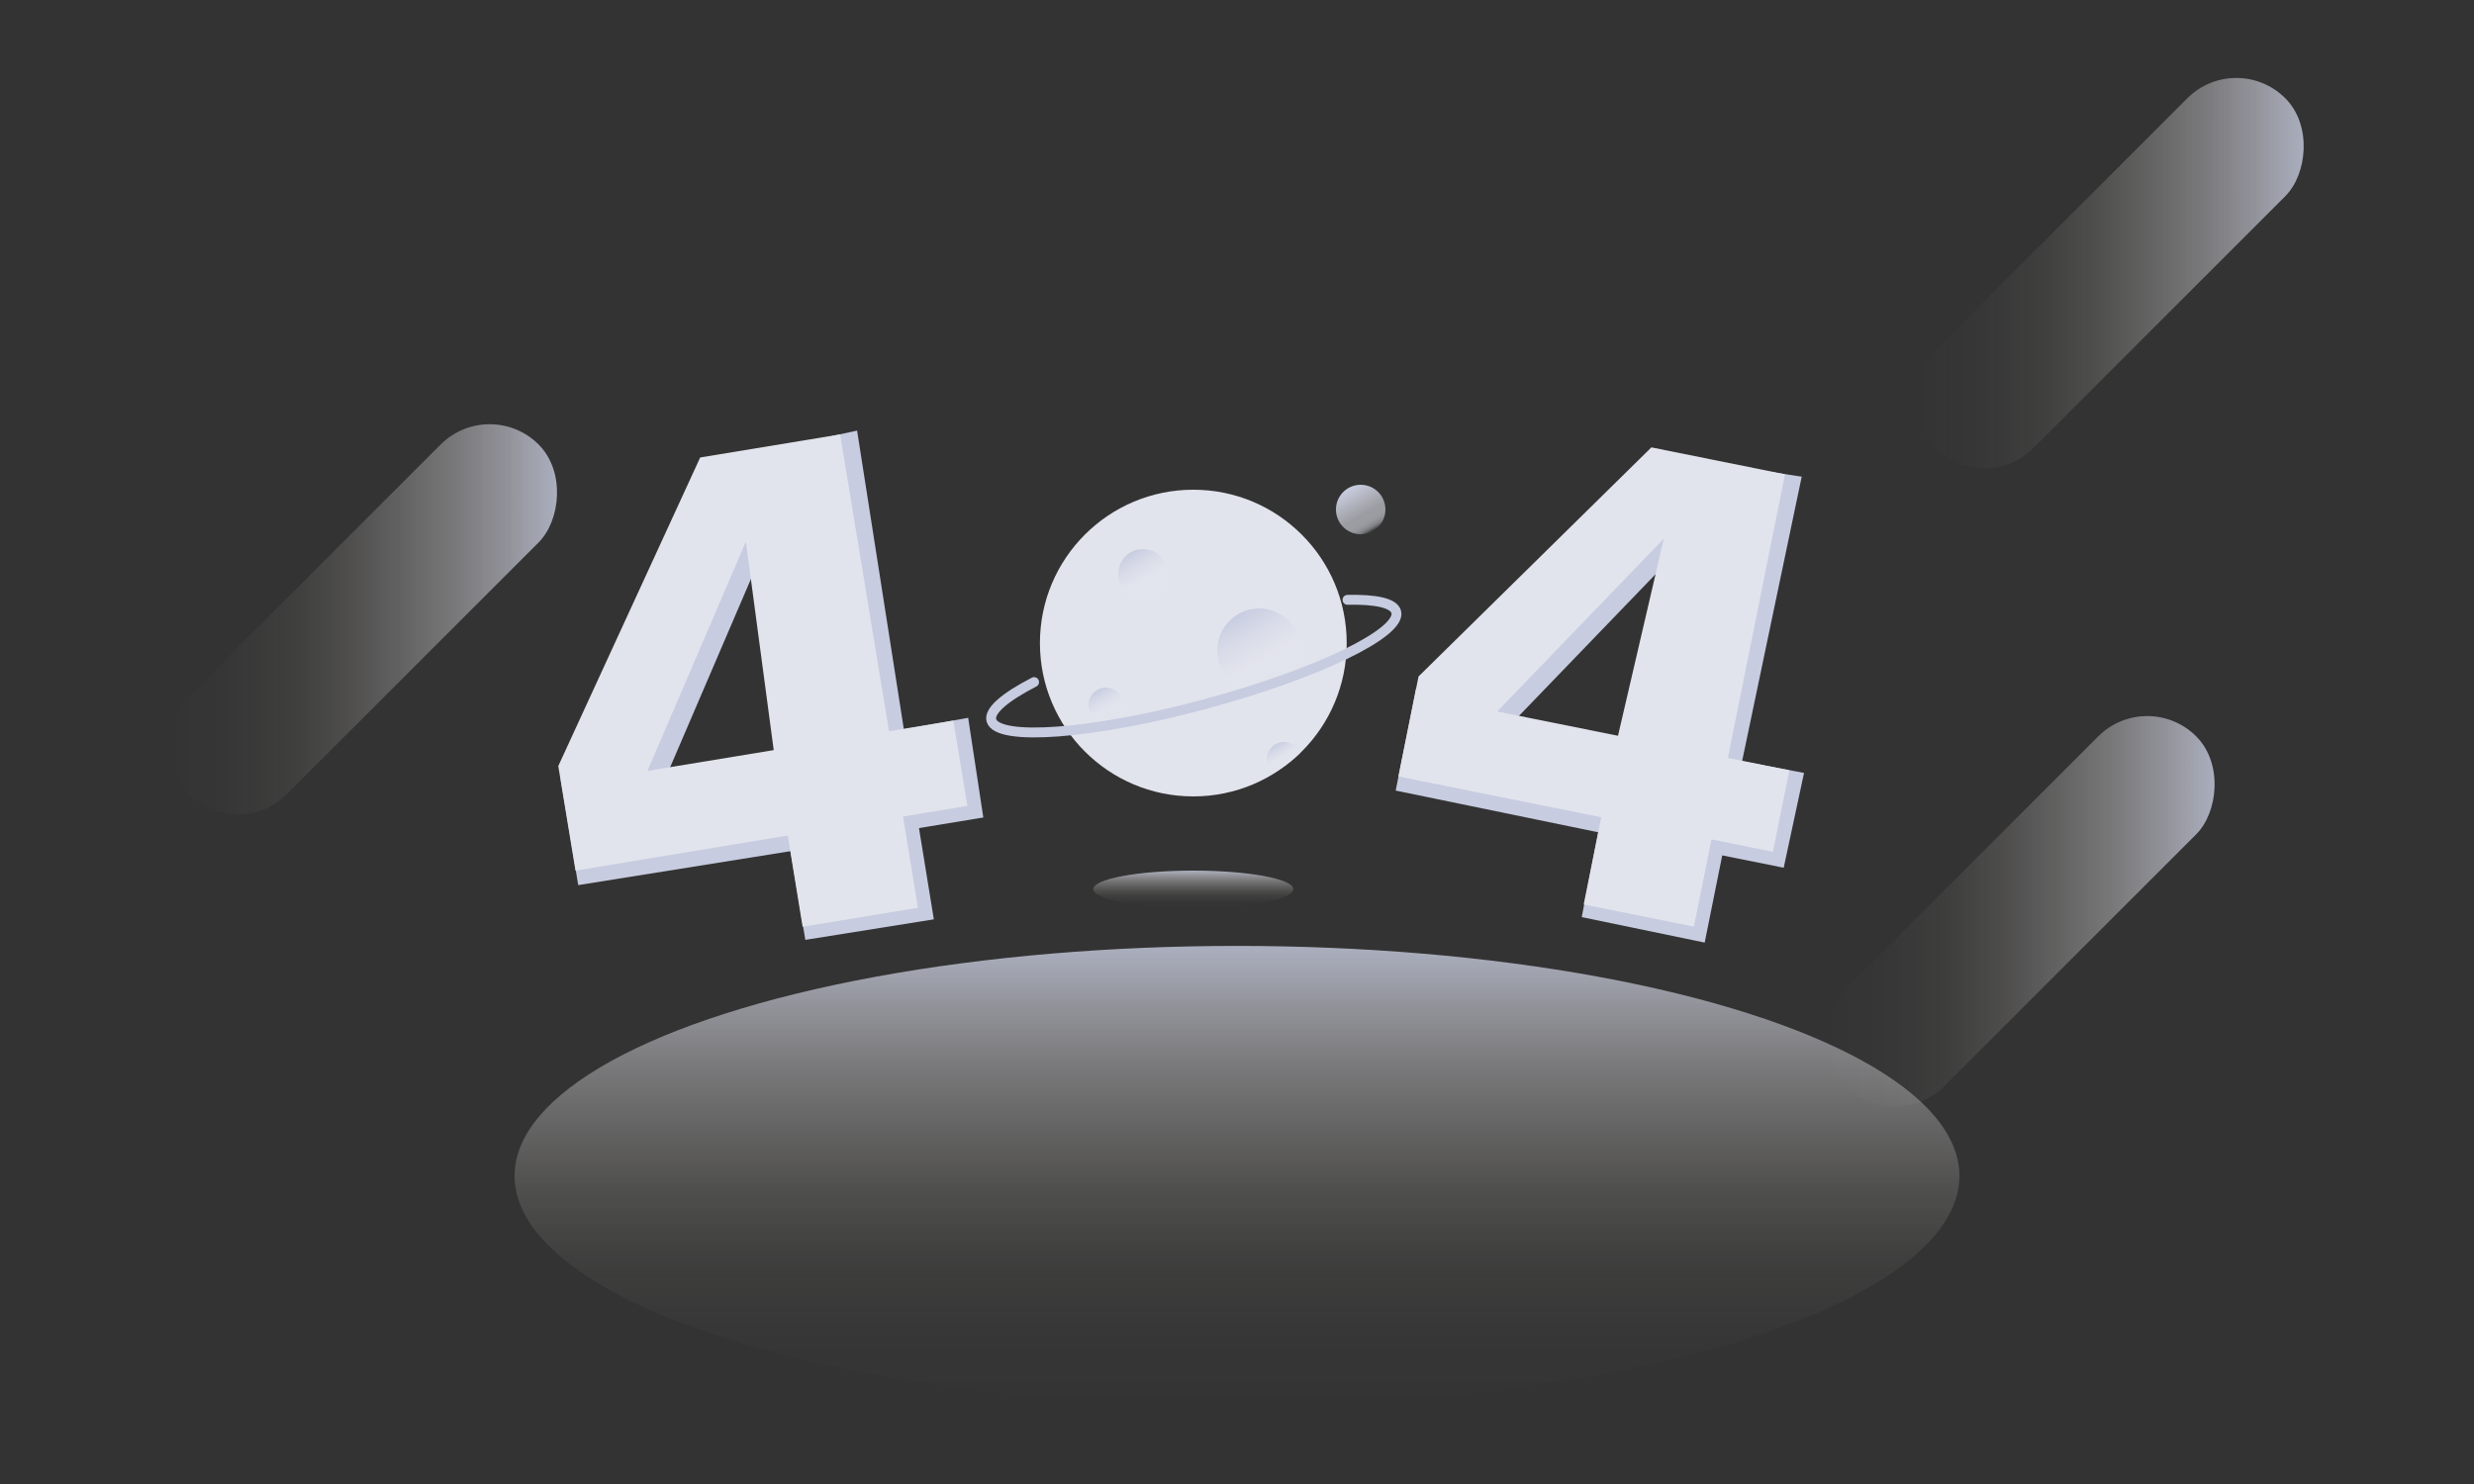 <svg id="图层_1" data-name="图层 1" xmlns="http://www.w3.org/2000/svg" xmlns:xlink="http://www.w3.org/1999/xlink" viewBox="0 0 500 300"><rect x="0" y="0" width="500" height="300" fill="#333333" stroke="none"/><defs><style>.cls-1{fill:url(#未命名的渐变_50);}.cls-2{fill:url(#未命名的渐变_35);}.cls-3{fill:url(#未命名的渐变_35-2);}.cls-4{fill:url(#未命名的渐变_35-3);}.cls-5{fill:#c7cce0;}.cls-6{fill:#e2e4ed;}.cls-7{fill:url(#未命名的渐变_50-2);}.cls-8{fill:url(#未命名的渐变_20);}.cls-9{fill:url(#未命名的渐变_20-2);}.cls-10{fill:url(#未命名的渐变_20-3);}.cls-11{fill:url(#未命名的渐变_20-4);}.cls-12{fill:url(#未命名的渐变_20-5);}.cls-13{fill:none;stroke:#c7cce0;stroke-linecap:round;stroke-miterlimit:10;stroke-width:2px;}</style><linearGradient id="未命名的渐变_50" x1="250" y1="284.22" x2="250" y2="191.22" gradientUnits="userSpaceOnUse"><stop offset="0" stop-color="#fff9ef" stop-opacity="0"/><stop offset="0.17" stop-color="#fef8ef" stop-opacity="0.02"/><stop offset="0.32" stop-color="#fbf5ee" stop-opacity="0.06"/><stop offset="0.46" stop-color="#f5f1ec" stop-opacity="0.14"/><stop offset="0.6" stop-color="#edebea" stop-opacity="0.26"/><stop offset="0.74" stop-color="#e3e2e7" stop-opacity="0.4"/><stop offset="0.87" stop-color="#d6d8e4" stop-opacity="0.58"/><stop offset="0.99" stop-color="#c8cde0" stop-opacity="0.79"/><stop offset="1" stop-color="#c7cce0" stop-opacity="0.8"/></linearGradient><linearGradient id="未命名的渐变_35" x1="-3.46" y1="-701.8" x2="52.32" y2="-757.58" gradientTransform="translate(49.07 854.91)" xlink:href="#未命名的渐变_50"/><linearGradient id="未命名的渐变_35-2" x1="275.14" y1="-896.96" x2="330.92" y2="-952.74" gradientTransform="translate(105.47 1109.07)" xlink:href="#未命名的渐变_50"/><linearGradient id="未命名的渐变_35-3" x1="196.65" y1="-1000.91" x2="252.43" y2="-1056.68" gradientTransform="translate(201.96 1084.01)" xlink:href="#未命名的渐变_50"/><linearGradient id="未命名的渐变_50-2" x1="241.17" y1="183.5" x2="241.17" y2="176" xlink:href="#未命名的渐变_50"/><linearGradient id="未命名的渐变_20" x1="277.5" y1="107.33" x2="272.5" y2="98.67" gradientUnits="userSpaceOnUse"><stop offset="0" stop-color="#e2e4ed" stop-opacity="0"/><stop offset="0.01" stop-color="#e2e4ed" stop-opacity="0.1"/><stop offset="0.04" stop-color="#e2e4ed" stop-opacity="0.23"/><stop offset="0.06" stop-color="#e2e4ed" stop-opacity="0.35"/><stop offset="0.09" stop-color="#e2e4ed" stop-opacity="0.44"/><stop offset="0.13" stop-color="#e2e4ed" stop-opacity="0.51"/><stop offset="0.17" stop-color="#e2e4ed" stop-opacity="0.56"/><stop offset="0.23" stop-color="#e2e4ed" stop-opacity="0.59"/><stop offset="0.39" stop-color="#e2e4ed" stop-opacity="0.6"/><stop offset="0.65" stop-color="#d8dbe8" stop-opacity="0.75"/><stop offset="1" stop-color="#c7cce0"/></linearGradient><linearGradient id="未命名的渐变_20-2" x1="233.5" y1="120.33" x2="228.5" y2="111.67" xlink:href="#未命名的渐变_20"/><linearGradient id="未命名的渐变_20-3" x1="225.25" y1="145.53" x2="221.75" y2="139.47" xlink:href="#未命名的渐变_20"/><linearGradient id="未命名的渐变_20-4" x1="260.23" y1="154.77" x2="257.75" y2="150.47" xlink:href="#未命名的渐变_20"/><linearGradient id="未命名的渐变_20-5" x1="258.75" y1="138.86" x2="250.25" y2="124.14" xlink:href="#未命名的渐变_20"/></defs><title>404缺省页</title><ellipse class="cls-1" cx="250" cy="237.72" rx="146" ry="46.5"/><rect class="cls-2" x="59.5" y="75.22" width="28" height="100" rx="14" ry="14" transform="translate(110.07 -15.3) rotate(45)"/><rect class="cls-3" x="394.5" y="134.22" width="28" height="100" rx="14" ry="14" transform="translate(249.91 -234.9) rotate(45)"/><rect class="cls-4" x="412.5" y="5.22" width="28" height="100" rx="14" ry="14" transform="translate(163.97 -285.41) rotate(45)"/><path class="cls-5" d="M144.63,93.23l28.59-6.18,9.45,60.37,13-2.31,3.06,20.15-13,2.14,3,18.45L162.76,190l-3-17.93-42.9,6.86-3.55-21.41ZM154,111.84l-19.89,46.36,25.52-4.2Z"/><path class="cls-6" d="M141.51,92.48l28.28-4.66,9.88,60,13-2.14,2.84,17.24-13,2.14,3,18.45-23.3,3.84-3-18.45L116.31,176l-3.48-21.14Zm9.23,17-19.89,46.36,25.52-4.2Z"/><path class="cls-5" d="M336.3,92.18l27.83,4.18-12.05,57.53,12.52,2.36-4.11,19.17-12.42-2.5-3.55,17.63-24.85-5.15L323,168.25l-40.93-8.43,4.09-20.47Zm2.11,19.94-33.68,34.94L329.12,152Z"/><path class="cls-6" d="M333.75,90.44l27,5.44-11.54,57.34,12.42,2.5-3.32,16.47-12.42-2.5-3.55,17.63-22.27-4.48,3.55-17.63-41-8.25,4.07-20.21Zm2.51,18.45-33.68,34.94L327,148.74Z"/><ellipse class="cls-7" cx="241.17" cy="179.75" rx="20.21" ry="3.75"/><circle class="cls-6" cx="241.17" cy="130" r="31"/><circle class="cls-8" cx="275" cy="103" r="5"/><circle class="cls-9" cx="231" cy="116" r="5"/><circle class="cls-10" cx="223.5" cy="142.5" r="3.5"/><path class="cls-11" d="M259.5,150a3.5,3.5,0,0,0-2,6.36,31.12,31.12,0,0,0,5.27-4.12A3.49,3.49,0,0,0,259.5,150Z"/><circle class="cls-12" cx="254.5" cy="131.5" r="8.5"/><path class="cls-13" d="M272.33,121.26c5.73-.13,9.38.65,9.85,2.44,1.14,4.27-16.24,12.63-38.82,18.69s-41.82,7.5-43,3.23c-.52-1.93,2.77-4.71,8.63-7.73"/></svg>